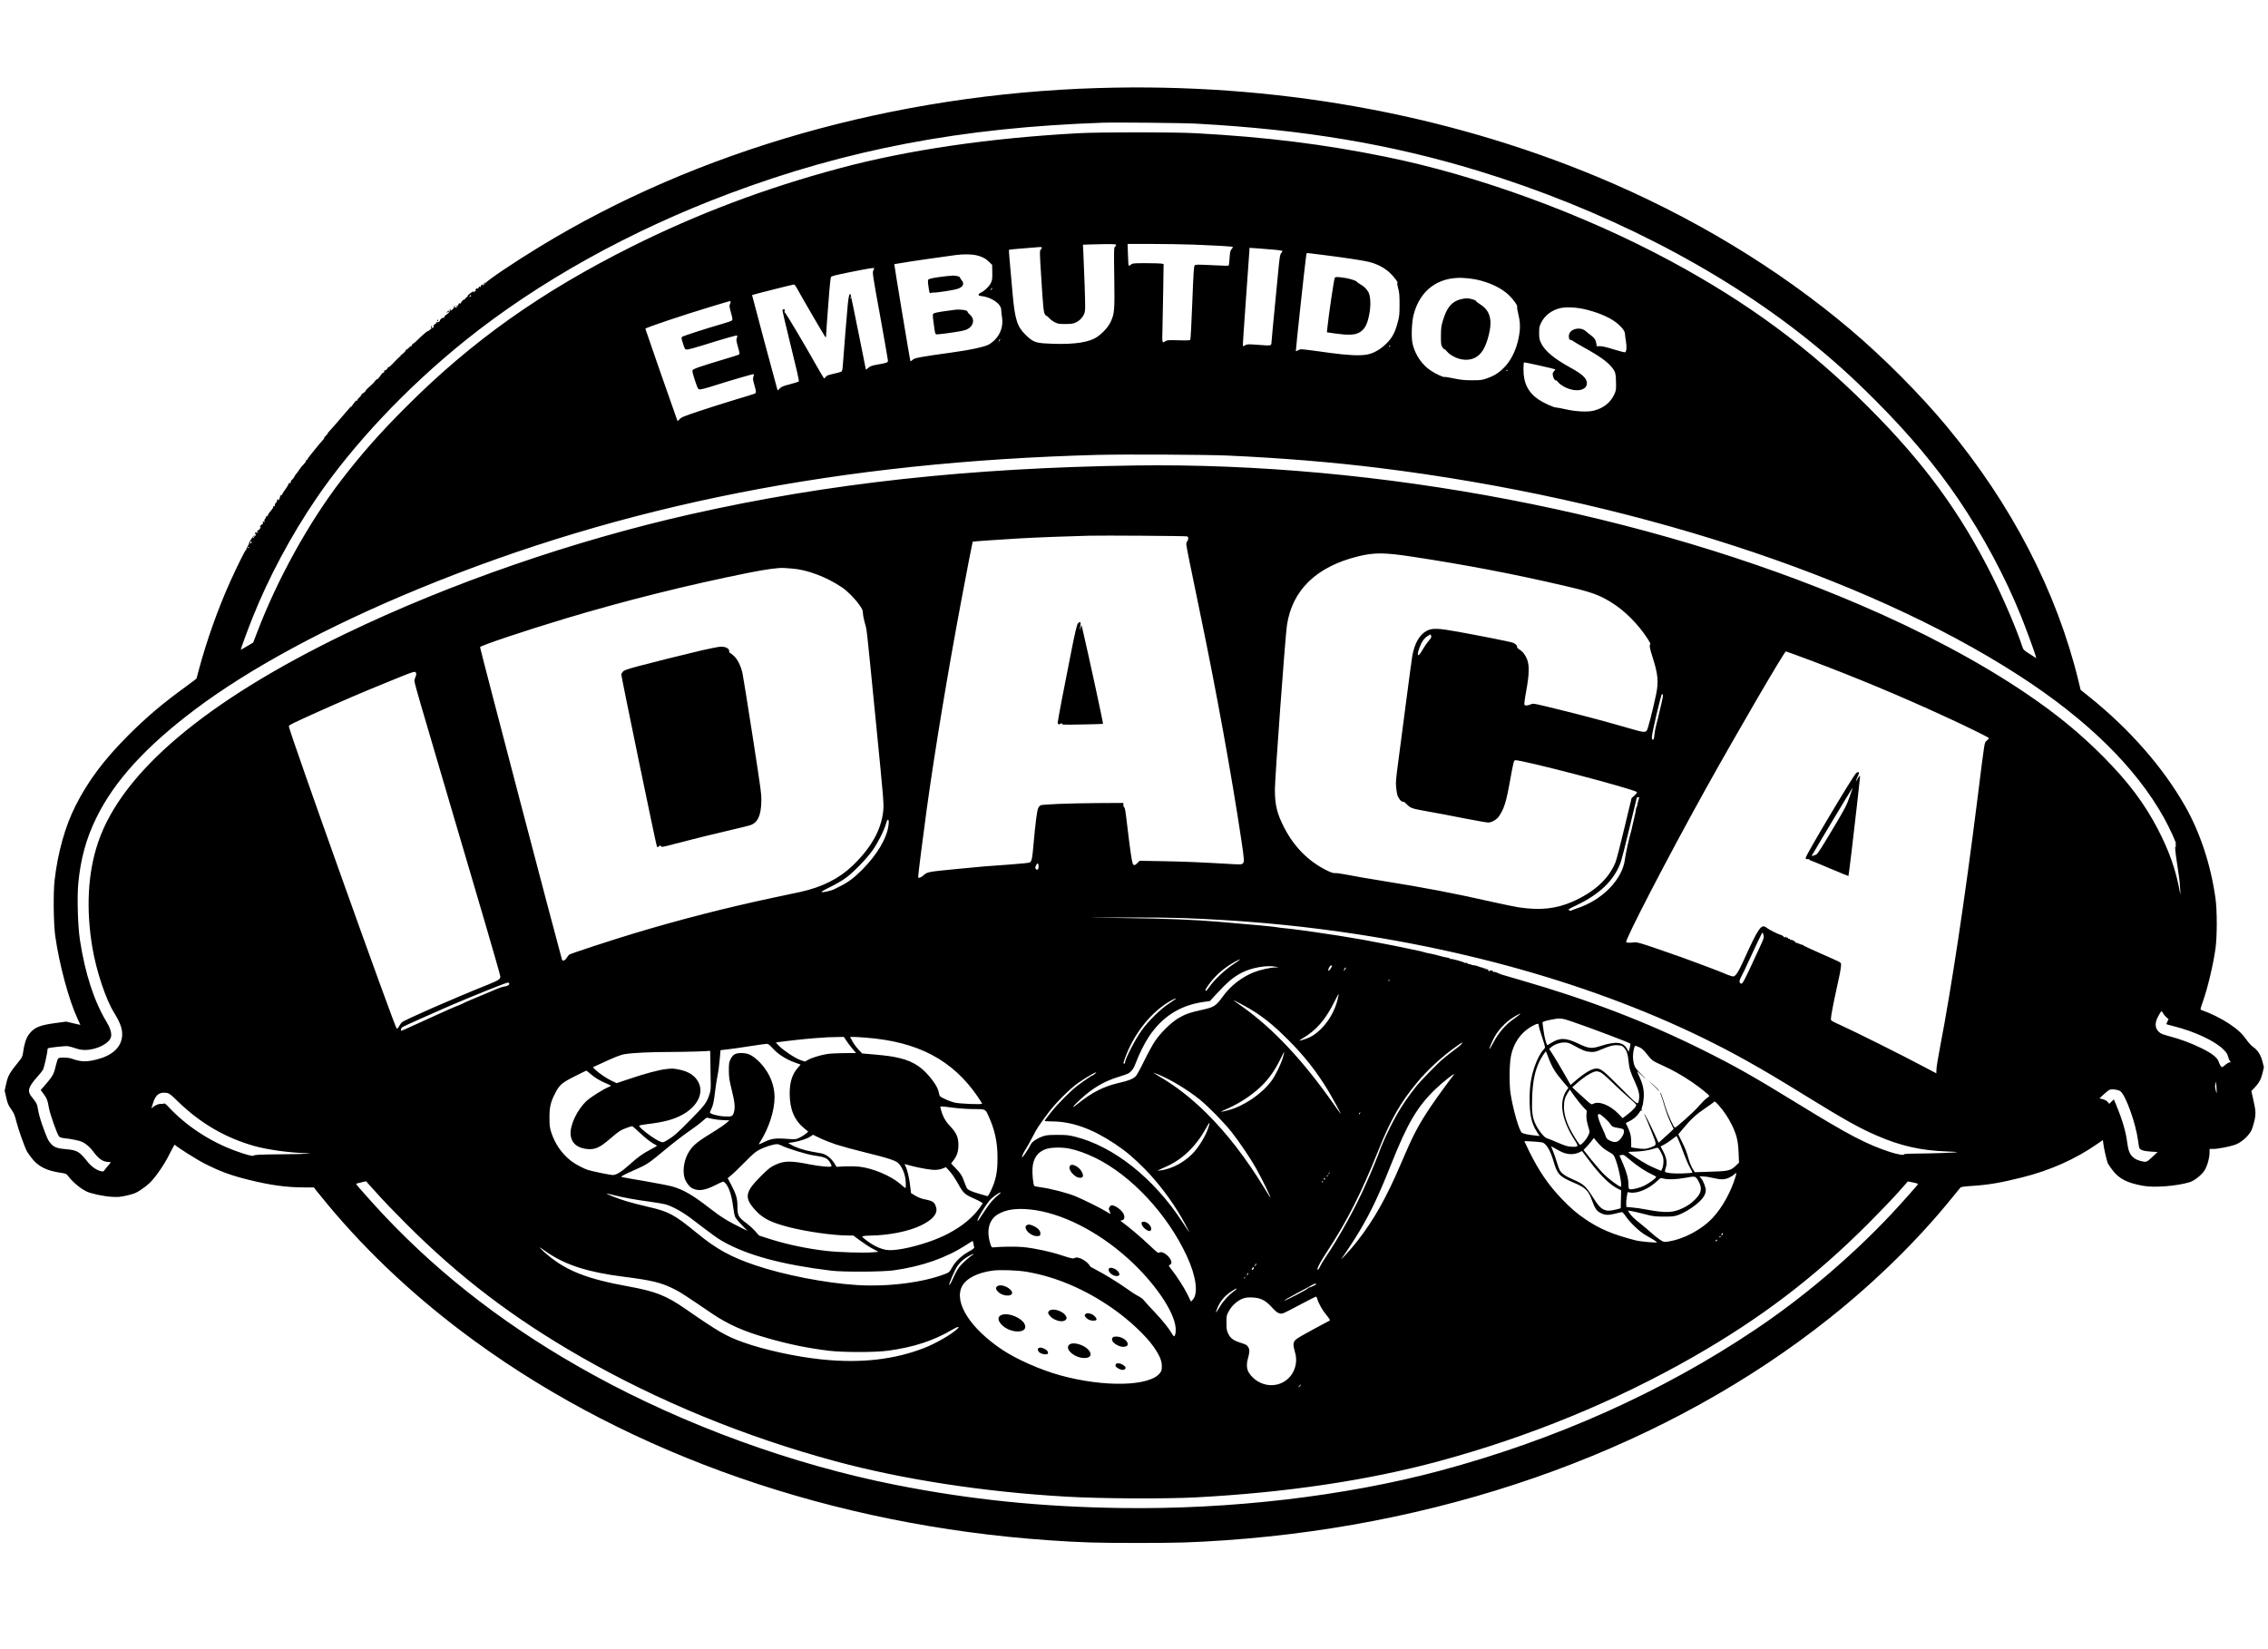 <?xml version="1.0" standalone="no"?>
<!DOCTYPE svg PUBLIC "-//W3C//DTD SVG 20010904//EN"
 "http://www.w3.org/TR/2001/REC-SVG-20010904/DTD/svg10.dtd">
<svg version="1.0" xmlns="http://www.w3.org/2000/svg"
 width="3300pt" height="2400pt" viewBox="0 0 3300 2400"
 preserveAspectRatio="xMidYMid meet">

<g transform="translate(0,2400) scale(0.1,-0.1)"
fill="#000000" stroke="none">
<path d="M15980 22719 c-2968 -90 -5828 -904 -8135 -2314 -370 -226 -737 -473
-793 -534 -18 -20 -31 -30 -27 -23 3 6 2 12 -3 12 -11 0 -30 -20 -32 -35 -1
-5 -4 -12 -7 -15 -4 -3 -3 1 1 8 4 6 2 12 -4 12 -6 0 -15 -10 -20 -22 -5 -13
-9 -17 -9 -10 -1 10 -5 10 -20 0 -16 -10 -18 -15 -8 -28 6 -8 7 -12 2 -7 -4 4
-17 -1 -28 -10 -11 -10 -17 -12 -13 -5 9 15 0 16 -17 2 -7 -6 -24 -20 -40 -31
-15 -11 -25 -24 -22 -28 2 -5 -7 -14 -20 -21 -13 -7 -22 -17 -18 -23 3 -5 0
-8 -8 -5 -14 5 -56 -40 -52 -54 2 -4 -6 -5 -17 -3 -12 2 -18 0 -15 -6 4 -5 1
-9 -5 -9 -7 0 -10 -7 -7 -14 4 -10 1 -13 -7 -10 -8 3 -17 0 -22 -7 -4 -8 -3
-10 4 -5 7 4 12 2 12 -4 0 -7 -7 -9 -16 -6 -9 3 -18 6 -21 6 -3 0 1 8 8 18 13
15 12 16 -3 3 -10 -7 -16 -17 -13 -21 5 -9 -32 -50 -46 -50 -6 0 -8 4 -4 9 3
5 1 12 -4 16 -6 3 -8 -4 -6 -17 3 -15 -5 -30 -27 -50 -17 -15 -35 -28 -39 -28
-4 0 -9 -9 -12 -21 -3 -13 -10 -18 -17 -14 -12 7 -50 -26 -50 -44 0 -11 -30
-25 -49 -22 -7 1 -10 -2 -6 -9 4 -7 -2 -14 -14 -17 -19 -5 -27 -22 -21 -48 1
-5 -1 -7 -5 -3 -4 3 -15 -1 -25 -10 -34 -31 -49 -42 -58 -42 -10 0 -98 -77
-157 -137 -23 -24 -47 -43 -53 -43 -6 0 -13 -9 -17 -20 -3 -11 -10 -19 -15
-17 -4 1 -18 -9 -30 -23 -12 -14 -27 -25 -33 -25 -7 0 -12 -5 -12 -12 0 -11
-35 -46 -71 -71 -11 -7 -12 -10 -4 -7 8 3 5 -2 -8 -11 -12 -9 -41 -37 -65 -62
-81 -86 -99 -102 -110 -95 -5 3 -7 2 -4 -4 6 -10 -26 -43 -43 -43 -5 0 -12 -5
-16 -12 -5 -7 -3 -8 7 -3 12 8 12 6 0 -8 -8 -10 -16 -15 -19 -12 -3 3 -20 -18
-39 -45 -18 -28 -40 -50 -48 -50 -7 0 -21 -13 -31 -28 -9 -16 -43 -50 -75 -77
-32 -27 -59 -55 -59 -62 0 -8 -16 -23 -35 -34 -33 -20 -51 -38 -22 -24 6 4 -5
-9 -25 -29 -21 -20 -38 -40 -38 -46 0 -5 -5 -12 -12 -16 -7 -5 -9 -2 -4 7 11
21 -32 -32 -55 -66 -10 -16 -19 -26 -19 -22 0 4 -15 -9 -32 -30 -18 -21 -45
-51 -59 -68 -15 -16 -61 -70 -103 -120 -42 -49 -95 -110 -119 -135 -23 -24
-35 -40 -27 -36 8 4 -1 -8 -22 -27 -20 -20 -34 -38 -31 -41 4 -3 -7 -18 -22
-33 -15 -16 -64 -73 -108 -128 -43 -55 -87 -110 -97 -122 -10 -12 -16 -24 -13
-27 4 -3 -1 -6 -11 -6 -9 0 -14 -4 -11 -10 5 -8 -18 -40 -66 -89 -8 -9 -23
-29 -34 -46 -19 -30 -28 -42 -55 -74 -8 -10 -16 -24 -18 -32 -2 -7 -18 -27
-35 -43 -18 -16 -26 -25 -19 -21 11 6 12 3 3 -14 -7 -11 -14 -21 -17 -21 -3 0
-2 5 1 10 3 6 4 10 0 10 -3 0 -10 -10 -15 -22 -12 -28 -27 -53 -61 -98 -14
-19 -29 -43 -32 -52 -4 -10 -14 -18 -22 -18 -9 0 -13 -5 -10 -10 4 -6 1 -17
-5 -25 -6 -8 -9 -18 -6 -23 3 -5 -1 -9 -9 -9 -8 0 -11 5 -8 10 3 6 1 7 -5 3
-7 -4 -12 -16 -12 -27 0 -10 -4 -19 -9 -19 -10 0 -27 -39 -23 -54 2 -5 -4 -6
-12 -3 -9 4 -13 1 -10 -6 4 -11 -11 -34 -59 -90 -9 -11 -17 -26 -17 -33 0 -7
-5 -16 -12 -20 -7 -4 -8 -3 -4 4 4 7 4 12 1 12 -3 0 -11 -13 -16 -30 -6 -16
-15 -30 -19 -30 -4 0 -6 -10 -2 -22 5 -20 3 -21 -10 -10 -13 10 -15 8 -12 -14
1 -14 0 -23 -3 -21 -2 3 -13 -3 -24 -14 -20 -20 -26 -34 -9 -24 6 4 6 -3 -1
-18 -6 -13 -23 -31 -37 -40 -24 -14 -24 -17 -7 -17 16 0 17 -2 5 -10 -9 -6
-20 -5 -29 3 -12 10 -13 9 -7 -2 5 -8 3 -17 -5 -23 -11 -8 -10 -9 4 -4 15 5
16 3 7 -14 -6 -11 -16 -20 -23 -20 -8 0 -7 4 3 11 13 9 13 10 0 7 -16 -5 -83
-108 -75 -116 2 -2 -7 -20 -20 -40 -13 -19 -22 -39 -19 -44 3 -4 1 -8 -5 -8
-11 0 -137 -255 -237 -477 -173 -386 -337 -848 -448 -1261 -20 -73 -36 -134
-36 -136 0 -3 -71 -56 -157 -119 -339 -246 -566 -439 -834 -706 -355 -355
-588 -667 -769 -1026 -152 -300 -259 -682 -305 -1085 -21 -181 -16 -630 9
-810 58 -413 198 -932 322 -1199 24 -52 44 -95 44 -96 0 -1 -46 9 -102 23
l-103 25 -128 -17 c-261 -34 -338 -65 -417 -170 -40 -53 -69 -146 -86 -274 -5
-42 -16 -65 -48 -104 -149 -184 -168 -217 -196 -341 l-22 -98 23 -101 c19 -85
30 -111 72 -170 41 -59 53 -86 77 -186 25 -100 116 -357 151 -425 6 -12 35
-54 64 -92 97 -130 222 -194 442 -224 57 -8 71 -14 88 -37 62 -86 179 -186
270 -231 65 -33 253 -73 372 -80 97 -5 122 -3 227 21 100 24 127 35 190 77
106 70 166 128 240 228 85 117 138 203 202 334 29 59 55 103 59 98 14 -24 316
-215 432 -274 225 -114 383 -173 648 -238 307 -76 547 -109 796 -109 l147 0
28 -38 c15 -20 92 -113 169 -207 602 -725 1327 -1398 2145 -1993 2280 -1660
5219 -2680 8350 -2897 484 -33 683 -39 1285 -39 604 0 796 6 1285 39 3348 233
6468 1381 8800 3240 667 532 1284 1138 1774 1745 60 74 115 141 121 148 8 9
59 17 156 23 246 15 428 46 739 124 410 102 780 267 1101 491 l77 53 7 -57 c9
-72 52 -257 67 -286 6 -11 34 -52 63 -91 96 -129 215 -190 450 -232 166 -29
483 -4 672 52 69 21 168 97 215 165 42 61 78 185 78 271 l0 49 56 0 c62 0 231
32 310 59 93 31 200 125 246 216 8 17 25 72 38 123 26 109 25 151 -15 326
l-27 119 40 41 c72 76 100 126 122 218 l21 87 -21 83 c-25 97 -72 170 -137
213 -25 17 -67 63 -97 106 -64 90 -128 149 -249 230 -117 78 -270 154 -409
202 -14 5 -12 19 24 119 73 207 151 537 185 778 24 173 24 557 -1 729 -68 488
-225 961 -445 1346 -324 565 -800 1108 -1380 1576 l-137 110 -33 137 c-317
1299 -974 2565 -1919 3702 -385 463 -912 993 -1397 1404 -1055 893 -2313 1653
-3688 2225 -2220 924 -4713 1368 -7257 1290z m1435 -519 c1552 -85 2819 -297
4090 -685 1811 -553 3500 -1417 4792 -2451 362 -290 649 -548 993 -893 487
-488 878 -954 1204 -1434 364 -537 682 -1131 914 -1707 71 -178 192 -506 210
-571 l10 -37 -94 60 c-88 56 -94 62 -110 111 -79 242 -267 683 -431 1012 -471
941 -998 1661 -1813 2475 -857 858 -1750 1517 -2878 2124 -1271 684 -2800
1243 -4144 1515 -905 184 -1745 288 -2773 343 -299 16 -1377 16 -1680 0 -1303
-70 -2490 -243 -3490 -511 -1078 -289 -2067 -662 -3024 -1140 -1324 -663
-2323 -1372 -3281 -2331 -377 -376 -645 -679 -942 -1065 -474 -616 -932 -1444
-1227 -2218 l-57 -148 -89 -53 c-50 -30 -91 -53 -92 -52 -4 4 101 290 173 470
232 581 558 1190 920 1723 539 793 1317 1619 2175 2309 1065 855 2396 1596
3843 2138 1712 642 3381 959 5426 1030 187 7 1188 -3 1375 -14z m-1175 -1764
c0 -7 -7 -20 -17 -27 -15 -13 -16 -52 -10 -449 7 -484 3 -527 -55 -649 -41
-87 -150 -196 -239 -240 -135 -66 -365 -89 -707 -69 -146 9 -187 26 -287 123
-123 119 -157 224 -190 585 -51 564 -58 650 -53 655 3 3 92 12 199 20 107 8
213 16 237 19 46 4 53 -6 25 -36 -16 -18 -16 -40 6 -381 29 -474 36 -535 58
-566 11 -13 21 -22 24 -20 4 2 19 -11 34 -29 15 -18 51 -45 79 -60 46 -24 61
-27 156 -27 85 0 114 4 150 21 60 27 104 73 126 130 17 44 17 69 6 413 -7 201
-16 416 -19 478 l-6 112 114 4 c314 8 369 7 369 -7z m1125 4 c341 -13 565 -26
572 -34 4 -3 -4 -17 -16 -30 -19 -20 -24 -40 -30 -130 -4 -58 -10 -109 -13
-112 -4 -3 -113 0 -243 7 -209 10 -238 10 -252 -3 -12 -13 -18 -103 -35 -544
-11 -291 -24 -534 -29 -540 -6 -8 -59 -10 -173 -6 -141 4 -167 2 -187 -12 -50
-35 -51 -31 -45 167 3 100 8 356 11 568 l6 386 -32 7 c-17 3 -118 6 -224 6
-181 0 -194 -1 -219 -21 -15 -12 -30 -19 -33 -15 -4 3 -8 76 -11 161 l-5 155
344 0 c189 0 466 -5 614 -10z m1153 -72 c80 -6 142 -16 142 -22 0 -5 -9 -19
-19 -30 -16 -18 -22 -58 -40 -241 -84 -863 -101 -1046 -101 -1062 -1 -45 -7
-46 -184 -32 -156 12 -169 11 -197 -5 -17 -10 -33 -16 -35 -13 -3 3 18 312 45
688 28 376 51 697 51 713 l0 29 98 -6 c53 -4 161 -12 240 -19z m732 -78 c289
-36 589 -81 668 -101 122 -31 229 -87 308 -162 64 -61 126 -147 106 -147 -5 0
0 -33 11 -72 17 -60 21 -103 21 -238 0 -147 -3 -176 -27 -262 -40 -150 -78
-221 -166 -309 -84 -84 -185 -141 -280 -159 -104 -19 -276 -11 -536 24 -448
62 -430 60 -464 40 -17 -10 -33 -16 -36 -13 -4 5 128 1228 150 1387 6 42 6 42
43 37 20 -3 111 -14 202 -25z m-5042 -5 c82 -20 135 -47 186 -98 l42 -42 2
-107 c2 -92 -1 -114 -19 -152 -23 -51 -91 -118 -144 -143 -19 -9 -35 -20 -35
-25 0 -4 0 -11 0 -15 0 -4 14 -9 32 -10 151 -15 296 -114 296 -203 0 -19 5
-65 11 -103 21 -128 -17 -246 -110 -339 -27 -26 -68 -57 -92 -67 -84 -36 -253
-72 -502 -107 -501 -70 -567 -82 -597 -111 -21 -20 -29 -23 -33 -12 -7 20
-236 1401 -233 1405 2 1 107 18 233 38 199 30 316 47 665 95 102 14 229 12
298 -4z m-1488 -190 c0 -4 -6 -18 -14 -34 -14 -25 -6 -78 100 -657 62 -346
114 -639 114 -652 0 -28 -16 -34 -149 -57 -86 -15 -110 -24 -137 -48 l-33 -28
-6 23 c-3 13 -53 259 -110 547 -58 289 -107 527 -110 530 -16 15 -28 -31 -40
-155 -12 -124 -53 -623 -71 -872 -5 -71 -11 -95 -23 -101 -9 -5 -60 -19 -114
-31 -78 -17 -101 -27 -113 -46 -9 -13 -20 -21 -25 -19 -4 3 -49 79 -100 168
-202 359 -463 796 -471 791 -5 -3 -6 6 -2 20 5 20 2 26 -9 26 -9 0 -19 -5 -22
-10 -3 -6 51 -240 121 -521 84 -337 124 -513 117 -520 -5 -5 -63 -24 -129 -41
-97 -25 -125 -36 -148 -61 l-30 -30 -8 24 c-17 55 -367 1363 -365 1365 5 5
595 154 609 154 7 0 22 -17 34 -38 91 -165 408 -710 420 -722 12 -12 14 -11
14 15 0 29 12 197 45 625 9 113 20 214 24 225 7 17 48 28 292 77 271 54 339
65 339 53z m8745 -160 c207 -42 384 -126 495 -235 69 -68 126 -152 115 -169
-3 -6 3 -45 14 -88 27 -111 33 -186 21 -280 -26 -201 -102 -380 -212 -498 -81
-86 -151 -132 -263 -171 -73 -26 -92 -28 -220 -28 -112 1 -164 6 -264 27 -68
15 -127 24 -132 21 -14 -8 -130 45 -201 93 -128 84 -227 230 -264 388 -22 97
-14 317 16 430 93 351 352 544 710 531 58 -3 141 -12 185 -21z m-7031 -140
c-4 -8 -11 -15 -16 -15 -6 0 -5 6 2 15 7 8 14 15 16 15 2 0 1 -7 -2 -15z
m-7580 -107 c-3 -4 -13 -7 -22 -7 -16 1 -16 2 0 6 11 3 15 11 12 21 -5 14 -4
14 4 2 6 -8 8 -18 6 -22z m5523 -30 c-3 -8 -6 -5 -6 6 -1 11 2 17 5 13 3 -3 4
-12 1 -19z m-1747 -54 c0 -8 -5 -24 -11 -36 -8 -16 -5 -42 17 -119 24 -86 26
-101 13 -113 -8 -7 -66 -28 -129 -46 -234 -67 -585 -180 -597 -193 -10 -10 -8
-29 15 -97 25 -80 29 -85 56 -87 17 -1 120 26 230 61 298 94 495 150 502 143
4 -4 1 -19 -5 -35 -10 -25 -8 -43 13 -118 14 -48 26 -96 26 -105 0 -20 4 -19
-200 -80 -410 -124 -480 -148 -485 -172 -3 -12 14 -78 38 -147 40 -119 43
-125 71 -127 15 -1 99 20 185 48 256 82 594 180 599 174 3 -3 1 -20 -6 -38
-10 -27 -7 -45 13 -116 31 -104 31 -119 3 -131 -13 -5 -142 -46 -288 -89 -146
-44 -380 -118 -520 -165 -224 -75 -258 -89 -282 -117 -20 -24 -29 -29 -33 -18
-53 145 -465 1327 -465 1335 0 14 541 196 945 318 154 47 283 85 288 85 4 1 7
-6 7 -15z m12460 -112 c211 -54 379 -134 472 -225 61 -59 81 -92 83 -135 1
-21 7 -68 14 -107 13 -76 7 -143 -14 -152 -8 -2 -83 17 -167 43 -102 32 -168
47 -199 46 l-46 -1 -6 41 c-7 50 -29 82 -88 126 -24 17 -53 41 -64 51 -74 69
-220 42 -244 -45 -11 -40 2 -88 22 -81 6 2 21 -4 32 -14 11 -9 83 -52 160 -95
236 -130 356 -217 421 -306 41 -55 47 -88 48 -243 1 -71 -3 -88 -32 -147 -55
-112 -155 -189 -292 -224 -88 -23 -265 -14 -415 21 -60 14 -121 25 -135 25
-35 0 -184 68 -256 117 -148 101 -218 240 -217 436 0 53 3 100 6 103 6 6 447
-93 456 -102 3 -2 -6 -15 -19 -28 -19 -21 -21 -31 -15 -63 7 -39 32 -76 45
-68 4 3 20 -11 34 -30 16 -21 55 -48 100 -71 157 -77 316 -47 316 60 0 68 -67
131 -240 226 -237 130 -371 242 -426 355 -25 53 -29 71 -29 150 0 79 4 97 28
147 52 107 155 185 280 214 94 21 247 12 387 -24z m-8538 -439 c-6 -2 -9 -10
-6 -15 4 -7 2 -8 -5 -4 -13 9 -5 26 12 25 9 0 8 -2 -1 -6z m5678 -87 c0 -3 -4
-8 -10 -11 -5 -3 -10 -1 -10 4 0 6 5 11 10 11 6 0 10 -2 10 -4z m1705 -356
c-3 -5 -12 -10 -18 -10 -7 0 -6 4 3 10 19 12 23 12 15 0z m-4065 -1240 c791
-36 1515 -96 2196 -180 3595 -445 7051 -1564 9296 -3011 999 -643 1712 -1342
2123 -2078 89 -159 197 -400 174 -385 -13 8 -11 -10 4 -25 10 -11 10 -13 0 -7
-23 13 -18 -47 27 -339 12 -77 23 -160 25 -185 7 -72 13 -197 8 -170 -60 341
-153 609 -326 944 -193 372 -433 691 -792 1052 -344 346 -684 625 -1130 926
-663 449 -1500 896 -2416 1288 -3094 1328 -6993 2076 -10549 2026 -2412 -35
-4452 -258 -6445 -706 -1720 -387 -3518 -1009 -5040 -1743 -2026 -978 -3252
-2012 -3598 -3037 -150 -441 -178 -971 -82 -1536 57 -334 193 -743 311 -935
99 -160 130 -252 120 -354 -17 -161 -145 -277 -371 -334 -151 -38 -227 -35
-364 13 -53 19 -171 21 -193 4 -8 -7 -25 -58 -38 -113 -24 -112 -47 -153 -153
-274 l-65 -74 39 -52 c50 -66 64 -103 79 -200 14 -90 123 -398 151 -426 11
-11 40 -20 76 -23 92 -9 225 -37 258 -53 63 -33 115 -78 160 -139 82 -112 145
-154 228 -154 35 0 34 -5 -6 -49 -17 -20 -42 -49 -53 -65 -21 -29 -21 -29 -69
-16 -59 16 -132 70 -182 134 -113 145 -154 169 -304 181 -127 10 -180 28 -222
74 -46 51 -54 67 -121 248 -34 93 -61 187 -71 244 -15 96 -18 101 -98 202 -62
78 -45 138 78 277 42 47 83 98 91 113 15 29 64 243 64 284 0 12 3 24 8 27 19
11 252 37 290 31 23 -3 73 -17 112 -31 47 -16 91 -24 136 -24 171 0 361 97
380 194 10 54 -13 128 -68 219 -179 295 -311 704 -385 1187 -31 204 -43 622
-24 826 33 352 116 655 261 949 262 537 720 1039 1435 1578 803 604 1930 1212
3260 1759 2971 1223 6138 1848 9875 1948 386 10 1603 4 1900 -10z m-596 -1176
c20 -8 21 -44 1 -70 -8 -10 -15 -29 -15 -41 0 -25 59 -317 204 -1015 229
-1099 456 -2346 596 -3281 45 -303 47 -329 23 -353 -15 -15 -32 -16 -138 -10
-485 28 -694 37 -1007 43 l-357 6 -30 -31 c-34 -38 -58 -41 -70 -9 -13 34 -38
205 -71 482 -37 311 -40 328 -54 337 -6 4 -11 20 -11 35 l0 28 -370 -2 c-432
-3 -806 -18 -836 -33 -11 -7 -27 -26 -34 -43 -17 -41 -40 -222 -65 -503 -20
-227 -26 -260 -53 -283 -11 -8 -106 -19 -289 -32 -326 -22 -443 -32 -773 -65
-440 -43 -431 -41 -495 -99 -14 -12 -35 -25 -47 -28 -19 -4 -23 -1 -23 16 0
36 77 637 125 987 124 889 303 1968 501 3025 83 443 164 858 167 862 4 4 410
32 687 48 249 14 710 32 1005 39 207 5 1412 -3 1429 -10z m-13579 -14 c3 -5 1
-10 -4 -10 -6 0 -11 5 -11 10 0 6 2 10 4 10 3 0 8 -4 11 -10z m-33 -67 c-6 -2
-10 -9 -6 -14 3 -5 0 -9 -5 -9 -6 0 -11 7 -11 15 0 8 8 15 18 14 10 0 12 -3 4
-6z m-37 -83 c3 -6 -1 -7 -9 -4 -18 7 -21 14 -7 14 6 0 13 -4 16 -10z m16915
-130 c789 -120 1469 -250 2210 -422 398 -92 509 -131 688 -240 201 -122 406
-328 545 -549 20 -31 33 -59 30 -63 -17 -17 -10 -58 32 -189 80 -248 90 -359
51 -547 -51 -238 -118 -501 -135 -522 -25 -30 -50 -27 -266 36 -312 90 -582
163 -915 246 -477 118 -466 116 -503 101 -50 -21 -82 -24 -94 -9 -8 9 -1 65
24 203 44 238 47 369 13 458 -25 66 -64 116 -116 148 -21 13 -33 27 -30 35 7
18 -29 51 -68 63 -42 14 -476 100 -786 156 -291 53 -380 57 -458 16 -105 -54
-177 -177 -212 -361 -5 -28 -51 -363 -100 -743 -50 -381 -97 -741 -105 -802
-33 -247 -37 -293 -32 -360 3 -38 11 -92 17 -118 14 -52 62 -112 84 -104 7 3
29 -10 47 -30 64 -66 73 -69 319 -113 129 -22 369 -68 533 -101 164 -32 318
-59 341 -59 49 0 121 41 153 86 77 109 111 217 168 542 45 248 51 273 70 278
67 17 1758 -426 1773 -464 3 -8 -13 -29 -37 -50 l-41 -37 -105 -436 c-57 -240
-115 -464 -129 -497 -98 -242 -309 -435 -631 -576 -236 -103 -471 -127 -780
-80 -55 9 -217 42 -360 74 -577 131 -1019 215 -1640 314 -192 31 -415 69 -495
86 -80 16 -159 27 -175 24 -21 -3 -53 7 -110 34 -271 131 -483 343 -630 629
-105 205 -135 326 -135 557 0 160 151 2228 175 2385 76 514 429 856 1038 1005
232 57 383 56 777 -4z m-9020 -174 c220 -14 507 -122 734 -276 79 -53 182
-158 254 -259 39 -55 47 -73 48 -115 1 -28 13 -91 27 -141 32 -114 17 20 158
-1405 117 -1181 121 -1229 110 -1332 -27 -273 -178 -541 -450 -800 -194 -185
-439 -308 -751 -377 -52 -11 -234 -50 -404 -86 -676 -144 -1345 -315 -2013
-516 -323 -97 -933 -297 -952 -312 -7 -7 -24 -29 -37 -49 -26 -40 -59 -50 -68
-20 -72 251 -1195 4534 -1191 4544 9 24 637 234 1233 414 873 262 1787 491
2682 670 256 51 439 75 510 68 14 -2 63 -5 110 -8z m9298 -1015 c-7 -9 -29
-36 -49 -61 -20 -25 -53 -75 -74 -112 -64 -112 -88 -91 -41 37 31 85 69 140
120 170 l41 24 8 -21 c4 -12 2 -27 -5 -37z m5508 -315 c688 -259 1319 -522
1979 -826 305 -140 635 -302 635 -312 0 -4 -14 -21 -32 -37 -36 -32 -25 40
-138 -866 -180 -1435 -376 -2733 -541 -3590 -29 -148 -53 -296 -53 -327 0 -32
-1 -58 -2 -58 -2 0 -97 50 -211 111 -251 135 -1006 512 -1190 594 -121 54
-133 62 -133 85 0 42 37 235 90 473 28 122 53 249 55 282 6 59 5 60 -27 79
-18 10 -141 65 -273 123 -132 58 -243 110 -246 115 -3 5 -9 9 -13 8 -4 -1 -26
6 -49 16 -23 10 -45 17 -49 16 -5 -1 -8 2 -8 8 0 14 -52 38 -69 32 -9 -3 -11
0 -6 8 6 10 4 12 -8 7 -9 -3 -18 0 -21 9 -3 9 -10 13 -15 10 -5 -4 -12 0 -15
6 -5 11 -7 11 -12 0 -4 -9 -10 -7 -22 8 -10 11 -26 21 -37 23 -31 6 -177 78
-208 104 -79 64 -117 11 -337 -475 -81 -178 -117 -232 -155 -232 -14 0 -98 30
-140 50 -18 9 -56 23 -285 110 -219 83 -384 142 -660 237 -264 90 -311 104
-350 99 -63 -8 -100 -7 -118 3 -28 16 603 1233 1146 2211 449 809 1155 2020
1177 2020 6 0 159 -56 341 -124z m-20271 -196 c3 -11 -1 -33 -9 -49 -9 -17
-16 -44 -16 -61 0 -17 41 -169 91 -338 50 -169 139 -473 199 -677 60 -203 172
-586 250 -850 216 -732 227 -768 266 -902 14 -49 120 -408 235 -799 115 -391
209 -722 209 -736 0 -38 -26 -55 -182 -118 -519 -208 -1211 -512 -1251 -548
-11 -9 -28 -34 -39 -55 -12 -25 -25 -37 -36 -35 -24 5 -1584 4375 -1570 4401
10 19 53 40 423 207 329 148 636 280 980 420 446 182 437 180 450 140z m18141
-313 c3 -8 -6 -61 -20 -118 -14 -57 -28 -115 -31 -129 -6 -30 -28 -121 -51
-210 -9 -36 -19 -94 -23 -130 -4 -48 -10 -65 -21 -65 -11 0 -15 11 -14 45 1
55 134 620 146 620 5 0 11 -6 14 -13z m-346 -1496 c0 -5 -4 -20 -9 -34 -5 -13
-12 -41 -15 -62 -4 -21 -11 -44 -16 -50 -5 -7 -8 -14 -5 -17 2 -2 -9 -58 -25
-124 -16 -65 -31 -131 -34 -146 -2 -15 -9 -42 -14 -60 -26 -84 -81 -334 -88
-398 -35 -299 -333 -603 -707 -722 -40 -13 -73 -26 -75 -30 -2 -4 -15 -2 -28
4 -24 11 -17 16 107 75 337 161 546 364 639 620 17 47 75 275 130 506 55 232
102 428 105 435 5 14 35 17 35 3z m-10922 -400 c-24 -192 -166 -430 -387 -652
-114 -114 -200 -178 -314 -235 -40 -19 -81 -40 -92 -46 -34 -19 -154 -46 -176
-41 -15 4 15 23 118 73 76 37 178 96 226 131 108 77 299 273 390 400 77 108
166 282 197 386 17 56 24 70 34 61 9 -9 10 -29 4 -77z m2184 -600 c1 -42 -17
-61 -38 -39 -14 14 -14 19 1 53 18 44 36 37 37 -14z m2088 -751 c816 -30 1565
-95 2310 -201 2223 -314 4271 -964 5895 -1871 282 -158 449 -257 910 -541 528
-325 740 -444 990 -552 344 -150 641 -218 1018 -232 86 -3 156 -7 155 -9 -10
-9 -333 -20 -661 -23 -65 -1 -116 -5 -113 -9 12 -20 -99 -2 -204 33 -338 111
-599 247 -1320 690 -674 414 -929 558 -1400 793 -816 407 -1674 736 -2653
1018 -144 41 -269 78 -277 81 -8 4 -17 7 -20 7 -3 1 -22 9 -43 19 -21 10 -45
16 -53 13 -8 -3 -13 0 -11 7 1 7 -11 13 -27 15 -18 2 -26 0 -22 -7 4 -7 1 -8
-8 -5 -9 3 -14 10 -11 14 7 11 -24 22 -37 13 -7 -4 -8 -1 -3 7 6 10 4 12 -8 7
-9 -3 -19 -2 -22 4 -4 5 -12 9 -18 8 -7 -1 -30 6 -51 15 -22 10 -54 18 -73 19
-18 1 -33 4 -33 7 0 3 -12 7 -27 8 -15 1 -30 7 -34 14 -4 6 -14 8 -22 5 -9 -3
-17 -2 -19 2 -4 11 -189 62 -200 55 -4 -3 -8 -1 -8 4 0 5 -17 12 -37 15 -21 3
-47 8 -58 11 -11 3 -55 15 -97 26 -43 11 -90 22 -105 24 -15 2 -48 9 -73 16
-25 8 -49 14 -55 16 -24 6 -359 76 -383 80 -15 2 -116 22 -224 43 -109 22
-215 42 -235 45 -21 3 -101 16 -178 30 -123 21 -278 46 -385 60 -19 3 -78 12
-130 20 -106 17 -384 53 -472 60 -32 3 -68 8 -80 11 -40 9 -343 37 -853 80
-375 31 -765 47 -1345 54 l-545 8 545 1 c300 1 664 -3 810 -8z m8459 -247 c9
-33 6 -46 -33 -132 -269 -585 -273 -594 -303 -570 -20 17 -16 44 16 102 16 28
64 129 106 222 88 193 194 415 200 415 2 0 9 -17 14 -37z m-7624 -363 c-3 -5
-52 -39 -108 -76 -112 -75 -267 -222 -331 -317 -22 -31 -43 -57 -48 -57 -20 0
-4 35 52 108 98 131 223 236 375 319 67 36 69 37 60 23z m1327 -124 c-30 -49
-49 -41 -24 11 9 19 23 33 33 33 16 0 15 -5 -9 -44z m-797 25 l40 -9 -50 -1
c-74 -2 -219 -34 -310 -70 -168 -65 -339 -196 -446 -344 -111 -152 -128 -163
-325 -207 -166 -36 -223 -57 -329 -118 -108 -64 -264 -218 -345 -342 -34 -52
-104 -180 -155 -285 -50 -104 -104 -202 -119 -217 -41 -40 -105 -66 -244 -97
-225 -52 -392 -137 -605 -308 -102 -83 -72 -37 48 73 175 160 337 256 543 320
65 20 129 42 143 49 49 26 87 76 114 153 43 119 127 289 193 388 192 287 449
451 782 501 l105 15 75 82 c185 200 265 268 395 334 144 72 362 109 490 83z
m1009 -36 c-15 -22 -31 -36 -21 -17 2 4 7 15 10 25 4 9 11 17 17 17 6 0 3 -11
-6 -25z m646 -159 c0 -3 -4 -8 -10 -11 -5 -3 -10 -1 -10 4 0 6 5 11 10 11 6 0
10 -2 10 -4z m-12810 -50 c0 -21 -22 -35 -70 -42 -25 -4 -70 -18 -100 -31 -30
-13 -102 -44 -160 -68 -58 -23 -130 -54 -160 -67 -30 -14 -71 -31 -90 -38 -19
-7 -61 -26 -92 -42 -32 -15 -60 -28 -63 -28 -10 0 -270 -114 -434 -191 -57
-27 -105 -49 -107 -49 -2 0 -67 -29 -144 -65 -77 -36 -145 -65 -151 -65 -13 0
-1 42 15 52 21 15 474 217 711 319 346 148 796 328 823 329 12 0 22 -6 22 -14z
m12051 -238 c-41 -161 -131 -317 -247 -429 -76 -73 -136 -111 -216 -138 -105
-36 -116 -34 -43 9 198 117 331 270 461 532 32 64 60 115 62 113 2 -2 -6 -41
-17 -87z m-2351 18 c0 -2 -46 -34 -102 -71 -126 -83 -303 -258 -400 -395 -95
-135 -238 -412 -238 -462 0 -10 -7 -18 -15 -18 -12 0 -10 13 11 73 131 366
387 688 679 849 48 26 65 33 65 24z m1154 -196 c165 -109 301 -223 481 -404
237 -238 408 -455 575 -730 66 -109 201 -358 188 -346 -4 3 -46 61 -94 130
-452 645 -884 1107 -1339 1431 -50 35 -102 72 -115 82 -61 44 214 -103 304
-163z m13257 -74 l32 -27 -17 -36 c-9 -19 -16 -37 -14 -38 2 -2 49 -15 105
-29 308 -78 596 -213 723 -337 44 -44 59 -66 69 -105 7 -27 20 -57 28 -66 15
-17 14 -18 -5 -18 -12 0 -39 -16 -61 -35 -21 -19 -43 -35 -49 -35 -13 0 -36
37 -51 82 -19 58 -99 120 -246 192 -153 76 -307 133 -471 176 -95 26 -126 38
-152 63 -61 58 -62 135 -4 237 43 75 44 76 63 37 10 -19 33 -47 50 -61z
m-9406 44 c-3 -5 -40 -34 -83 -64 -131 -92 -226 -202 -306 -354 -27 -51 -51
-91 -53 -88 -8 7 42 123 81 190 73 122 182 227 309 297 58 32 61 33 52 19z
m753 -105 c282 -96 838 -307 854 -323 4 -4 0 -32 -9 -63 l-16 -57 -21 41 c-56
104 -161 117 -382 46 -137 -44 -175 -40 -332 35 -180 86 -268 87 -396 6 -26
-17 -48 -30 -51 -30 -12 0 -44 118 -54 200 -7 52 -14 105 -16 117 -6 24 13 32
145 58 107 21 139 18 278 -30z m-478 -68 c0 -10 20 -78 45 -151 25 -74 45
-143 45 -153 0 -11 -9 -28 -21 -39 -39 -35 -98 -148 -133 -254 -50 -151 -69
-277 -70 -460 0 -230 26 -354 104 -478 l41 -64 -63 7 c-95 9 -171 25 -194 40
-38 25 -128 334 -165 570 -20 126 -18 421 4 537 39 206 155 366 329 455 64 33
77 32 78 -10z m-10076 -211 c19 -29 59 -82 88 -117 l54 -64 -170 -1 c-94 0
-207 -6 -251 -13 -99 -16 -227 -55 -281 -87 l-42 -23 -63 21 c-75 25 -246 138
-313 206 l-48 50 38 6 c91 14 380 46 509 56 211 16 222 16 337 18 l107 2 35
-54z m287 43 c758 -59 1262 -326 1628 -863 34 -50 61 -94 61 -98 0 -15 -338
-1 -405 17 -33 8 -95 31 -137 52 -74 35 -77 38 -84 77 -10 59 -36 113 -89 185
-137 186 -273 280 -475 330 -110 27 -188 38 -390 56 l-165 14 -55 58 c-30 32
-70 86 -88 121 l-33 62 48 0 c27 0 110 -5 184 -11z m8667 -89 c-7 -12 -44 -44
-83 -72 -38 -29 -84 -63 -101 -77 -17 -14 -51 -42 -75 -61 -76 -59 -341 -331
-409 -418 -165 -211 -261 -363 -374 -589 -36 -73 -66 -134 -66 -137 0 -2 -16
-39 -35 -80 -19 -42 -35 -79 -35 -82 0 -7 -60 -162 -85 -219 -7 -16 -23 -55
-35 -85 -12 -30 -31 -73 -40 -95 -10 -22 -34 -76 -53 -120 -140 -324 -391
-781 -592 -1076 -28 -41 -63 -99 -76 -127 -23 -49 -39 -66 -39 -39 0 26 51
118 142 257 287 438 499 856 738 1455 181 456 330 717 576 1010 155 185 368
380 573 523 41 29 76 52 78 52 2 0 -2 -9 -9 -20z m1612 -15 c156 -85 193 -99
261 -103 60 -4 76 0 162 37 123 52 174 65 244 59 51 -4 61 -9 89 -42 35 -41
50 -88 60 -190 9 -102 27 -161 91 -298 59 -127 74 -194 59 -270 -14 -73 -11
-75 -270 186 -248 249 -282 276 -348 276 -65 0 -174 -65 -314 -186 l-61 -53
-101 177 c-55 97 -126 215 -156 262 l-55 85 31 27 c43 38 124 67 188 67 44 1
68 -6 120 -34z m-11633 -55 c78 -85 192 -157 314 -201 l88 -32 -39 -45 c-83
-94 -120 -210 -120 -377 1 -231 68 -389 217 -510 l53 -43 -37 -33 c-20 -17
-62 -43 -92 -57 -51 -24 -59 -24 -160 -17 -191 15 -245 8 -363 -50 -38 -18
-68 -31 -68 -29 0 2 11 22 24 42 125 198 206 452 206 644 0 199 -93 400 -252
543 -83 75 -139 99 -228 100 -91 0 -126 -20 -162 -93 -20 -41 -23 -61 -23
-162 1 -101 6 -136 43 -286 43 -173 50 -249 32 -316 -19 -65 -31 -71 -139 -65
-96 4 -211 37 -211 58 0 5 8 26 19 47 26 53 38 110 56 259 8 71 24 175 35 229
12 54 26 160 32 235 l12 136 106 12 c59 7 203 27 321 46 118 18 227 34 243 34
23 1 41 -12 93 -69z m12607 19 c35 -15 62 -40 107 -97 76 -96 81 -100 220
-163 149 -67 287 -144 429 -240 117 -79 260 -193 260 -208 0 -5 -18 -21 -39
-35 -22 -15 -77 -71 -122 -123 -67 -78 -319 -303 -339 -303 -17 0 -104 193
-138 305 -40 133 -67 205 -76 205 -3 0 3 -20 14 -44 10 -24 33 -95 50 -157 17
-62 54 -162 81 -221 l51 -108 -74 -69 c-40 -37 -89 -82 -109 -99 l-36 -32 -68
148 c-69 148 -133 272 -141 272 -2 0 5 -18 16 -39 11 -22 52 -121 91 -221 81
-206 82 -191 -19 -230 -60 -23 -100 -25 -204 -9 l-73 11 -1 86 c-1 69 -7 102
-28 157 -15 39 -33 79 -41 91 -13 20 -11 22 33 42 62 28 119 76 152 128 22 35
30 41 40 31 12 -10 12 -9 2 4 -10 13 -9 25 4 60 9 24 18 82 21 129 6 103 -12
188 -62 297 -19 42 -35 78 -35 82 0 3 21 -15 48 -40 94 -89 104 -92 15 -4 -78
77 -93 98 -107 144 -9 30 -16 80 -16 112 0 72 19 159 35 159 7 0 33 -9 59 -21z
m-13518 -176 c0 -71 2 -198 4 -283 4 -130 2 -165 -14 -215 -37 -125 -70 -169
-271 -373 -196 -200 -249 -246 -348 -306 -57 -33 -60 -34 -97 -21 -80 28 -310
200 -310 232 0 5 46 15 103 22 259 30 405 70 536 144 211 120 303 309 225 464
-49 99 -144 161 -289 189 -74 15 -100 16 -183 6 -112 -13 -315 -68 -553 -149
l-167 -56 -66 31 c-79 37 -198 118 -245 166 l-34 35 89 41 c227 105 313 140
374 149 125 20 357 31 665 32 256 1 551 10 576 17 3 1 5 -55 5 -125z m8333 36
c-28 -102 -109 -268 -169 -349 -143 -193 -408 -372 -637 -429 -105 -27 -122
-26 -53 3 175 73 335 170 475 288 145 122 254 266 348 460 28 59 53 106 54
104 1 -1 -7 -36 -18 -77z m3860 -8 c53 -144 99 -219 228 -369 l63 -73 -21 -31
c-121 -169 -81 -428 111 -727 63 -98 60 -103 -45 -99 -59 3 -91 13 -200 60
-72 31 -143 60 -158 63 -37 10 -118 109 -162 200 -48 97 -59 181 -52 395 9
236 38 378 107 525 27 57 89 149 95 143 2 -2 17 -41 34 -87z m-13945 -233 c60
-55 151 -110 237 -145 38 -16 69 -30 69 -33 0 -3 -18 -13 -40 -22 -79 -33
-254 -144 -312 -197 -141 -129 -249 -359 -235 -498 12 -113 87 -183 219 -202
127 -18 198 11 354 146 54 48 119 99 144 115 38 24 154 68 180 68 5 0 58 -47
119 -104 63 -60 138 -120 176 -141 36 -20 65 -38 65 -40 0 -2 -44 -27 -97 -55
-120 -64 -181 -108 -314 -228 -108 -97 -182 -142 -234 -142 -31 0 -269 48
-350 71 -63 17 -190 84 -253 132 -140 109 -238 251 -294 427 -19 63 -23 96
-23 205 0 152 15 219 75 340 68 136 99 164 289 260 91 46 169 84 172 84 3 1
27 -18 53 -41z m14703 17 c20 -8 97 -74 172 -148 75 -72 182 -172 239 -220 57
-49 106 -95 108 -102 9 -22 -41 -79 -122 -141 l-74 -57 -57 60 c-125 130 -289
195 -372 149 -24 -13 -29 -10 -100 53 -41 36 -104 93 -140 127 l-64 61 39 35
c132 119 256 196 317 198 10 0 34 -7 54 -15z m-7358 -24 c-13 -11 -27 -20 -32
-21 -10 0 -115 -71 -212 -144 -104 -78 -288 -262 -398 -400 -48 -60 -87 -113
-87 -118 0 -4 46 -8 103 -8 291 0 585 -104 917 -325 160 -106 283 -210 441
-371 196 -201 388 -455 533 -707 55 -95 129 -241 104 -203 -7 10 -52 77 -99
150 -412 630 -994 1092 -1554 1233 -96 24 -129 27 -260 27 -130 0 -159 -3
-215 -22 -84 -30 -156 -79 -172 -117 -19 -45 -122 -198 -126 -187 -5 15 23 76
56 124 16 24 59 102 96 173 64 125 85 157 240 365 95 127 309 340 423 420 150
105 325 200 242 131z m922 -7 c180 -73 421 -218 599 -360 125 -100 351 -330
468 -476 104 -131 274 -381 354 -523 81 -142 236 -459 210 -430 -5 6 -42 64
-82 130 -277 452 -552 806 -856 1106 -223 218 -437 384 -678 525 -50 30 -88
54 -85 54 3 0 34 -12 70 -26z m4302 -6 c-71 -89 -255 -343 -332 -457 -185
-276 -259 -417 -434 -828 -216 -507 -393 -820 -641 -1139 -83 -108 -278 -320
-218 -239 58 79 190 282 256 393 166 281 281 524 457 967 240 602 380 839 647
1097 109 105 307 259 265 206z m11100 -266 c-3 -7 -23 73 -23 94 0 12 3 37 8
55 5 27 8 15 12 -56 3 -49 5 -92 3 -93z m-1402 28 c78 -56 225 -465 259 -723
6 -45 13 -90 16 -100 10 -31 64 -50 168 -56 l99 -6 -49 -47 c-101 -96 -110
-100 -156 -93 -73 13 -122 35 -160 72 -44 43 -62 94 -78 216 -19 150 -73 332
-160 540 l-33 78 -33 -32 -34 -33 -23 28 c-15 17 -42 32 -71 39 l-48 13 65 61
c37 34 76 64 89 66 44 10 119 -2 149 -23z m-7820 -225 l57 -60 -5 -55 c-4 -51
5 -107 38 -215 11 -37 10 -45 -16 -98 -26 -53 -92 -127 -114 -127 -13 0 -104
143 -150 236 -55 110 -85 221 -85 314 0 89 13 139 54 204 l31 49 67 -94 c37
-51 92 -121 123 -154z m-20599 199 c30 -5 59 -27 150 -117 328 -319 682 -528
1105 -651 195 -56 514 -101 762 -108 l66 -1 -55 -7 c-30 -3 -188 -7 -350 -8
-337 -3 -409 -7 -422 -20 -12 -12 -109 14 -263 70 -373 137 -722 367 -979 646
-32 34 -53 49 -60 43 -6 -5 -24 -8 -39 -6 -33 4 -80 -14 -118 -44 l-27 -21 25
78 c39 125 95 164 205 146z m22573 -176 c77 -86 144 -186 196 -293 69 -145 90
-232 96 -403 l6 -143 -44 -41 c-82 -78 -105 -83 -436 -92 l-162 -5 -31 47
c-17 26 -42 85 -56 132 -37 127 -52 165 -106 274 l-48 98 72 87 c115 137 187
203 317 291 66 45 123 86 127 91 10 17 22 9 69 -43z m-11141 -38 c88 -11 217
-20 287 -20 190 0 185 2 229 -94 94 -203 134 -386 134 -611 1 -215 -24 -335
-101 -493 -27 -55 -40 -72 -52 -68 -9 3 -56 17 -106 31 -111 32 -160 53 -180
75 -8 9 -26 49 -40 89 -32 94 -55 132 -133 213 l-63 66 34 45 c53 70 72 129
72 227 0 107 -29 174 -113 263 -80 84 -119 155 -146 270 -8 33 -23 32 178 7z
m5928 -77 c-6 -2 -9 -10 -6 -15 4 -7 2 -8 -5 -4 -13 9 -5 26 12 25 9 0 8 -2
-1 -6z m3552 -69 c35 -30 74 -71 85 -90 23 -38 42 -48 116 -59 28 -4 58 -11
68 -16 35 -19 13 -94 -46 -156 -38 -40 -82 -43 -147 -10 -35 17 -46 30 -57 62
-7 22 -24 63 -37 90 -52 108 -86 208 -74 222 16 20 21 17 92 -43z m-12967 -19
c40 -8 109 -16 154 -17 l82 -2 -46 -41 c-26 -22 -94 -70 -152 -105 -264 -162
-320 -206 -384 -301 -73 -109 -103 -271 -72 -387 17 -60 70 -133 115 -156 90
-45 184 -31 350 54 96 48 100 49 119 33 58 -53 100 -171 123 -346 8 -67 22
-137 30 -155 8 -19 51 -72 97 -119 l82 -85 -70 34 c-213 104 -308 162 -478
294 -245 191 -381 270 -548 318 -47 13 -223 47 -390 76 -167 28 -315 54 -328
58 l-24 8 28 18 c16 10 94 47 174 82 175 77 197 91 449 301 108 90 262 209
342 263 80 55 168 121 195 148 28 27 57 48 65 46 8 -2 48 -10 87 -19z m7218
-82 c-26 -107 -108 -260 -198 -371 -127 -157 -336 -276 -517 -295 -51 -6 -63
-13 94 58 237 106 434 299 581 568 39 72 51 84 40 40z m-5433 -288 c77 -25
259 -75 406 -111 372 -91 472 -125 513 -171 40 -46 76 -123 89 -193 11 -57 14
-160 4 -160 -3 0 -40 29 -82 66 -135 115 -394 223 -587 245 -59 6 -148 8 -216
5 l-117 -7 -23 38 c-53 86 -118 139 -191 157 -15 3 -79 15 -143 26 -116 20
-239 61 -308 103 l-38 23 77 12 c93 15 197 50 247 83 l36 25 97 -47 c53 -26
159 -68 236 -94z m12339 -135 c27 -74 67 -165 89 -204 22 -38 38 -71 36 -73
-3 -3 -67 -7 -143 -10 -131 -5 -245 6 -257 26 -3 4 2 27 10 52 25 71 15 145
-33 237 l-41 78 52 27 c28 15 80 49 116 77 l65 49 29 -62 c16 -34 51 -123 77
-197z m-1188 94 c25 -23 73 -55 105 -72 49 -26 63 -40 77 -75 30 -73 54 -158
75 -265 22 -112 25 -162 11 -162 -23 0 -172 111 -241 179 -42 42 -126 139
-188 216 l-111 140 48 50 c26 28 60 67 75 88 l27 37 38 -48 c21 -26 59 -66 84
-88z m-875 71 c59 -14 121 -117 168 -281 53 -183 87 -218 294 -306 164 -69
212 -114 259 -245 48 -131 72 -167 133 -197 63 -32 115 -33 218 -6 41 11 82
20 90 20 9 0 34 -28 57 -63 54 -82 202 -224 278 -266 95 -54 175 -103 175
-109 0 -12 -242 9 -315 28 -332 86 -519 165 -729 308 -126 85 -211 159 -341
294 -191 198 -335 408 -476 695 -38 78 -69 143 -69 145 0 5 223 -9 258 -17z
m-11069 -45 c87 -44 367 -130 472 -145 158 -22 199 -39 235 -101 39 -66 37
-68 -73 -61 -54 4 -154 18 -223 32 -279 56 -376 54 -510 -12 -63 -30 -95 -56
-206 -167 -225 -226 -237 -307 -74 -487 109 -121 229 -181 495 -249 254 -65
646 -120 854 -120 l76 0 100 -74 c55 -41 138 -95 184 -119 l84 -45 -89 -7
c-122 -11 -500 1 -664 20 -290 33 -587 96 -835 176 l-150 48 -54 62 c-30 33
-86 85 -125 114 -125 93 -136 113 -136 258 0 105 -20 171 -92 307 l-50 94 48
40 c27 21 117 107 199 191 130 131 160 157 226 189 78 39 193 74 242 75 15 1
45 -8 66 -19z m11351 -93 c82 -40 177 -44 252 -10 l47 22 114 -152 c161 -213
298 -345 419 -402 l36 -18 -3 -131 -3 -130 -68 -18 c-89 -23 -136 -22 -182 1
-51 26 -79 59 -157 181 -105 164 -131 187 -295 259 -106 46 -162 86 -187 134
-9 18 -29 73 -43 122 -15 50 -39 119 -54 154 -14 36 -26 66 -26 68 0 2 19 -8
43 -22 23 -15 71 -41 107 -58z m-7167 49 c113 -22 248 -70 384 -136 524 -256
1050 -820 1332 -1430 136 -293 169 -544 86 -635 l-26 -27 -48 99 c-50 102
-154 265 -235 368 -42 53 -45 60 -28 66 46 17 30 81 -35 140 -45 41 -96 57
-118 39 -12 -10 -37 10 -142 110 -109 104 -290 258 -398 337 -26 20 -27 22 -9
23 43 0 57 46 30 98 -30 57 -121 122 -170 122 -9 0 -23 -11 -31 -24 -15 -22
-15 -28 0 -62 8 -20 14 -38 13 -40 -2 -1 -32 16 -68 38 -83 51 -328 172 -449
222 -110 45 -364 111 -494 127 -51 7 -95 16 -99 22 -15 23 -30 175 -25 253 9
149 77 244 202 284 74 23 221 26 328 6z m8617 -61 c29 -57 35 -80 34 -130 0
-33 -8 -77 -16 -97 l-17 -37 -72 30 c-40 16 -102 46 -138 66 -89 49 -257 158
-265 172 -5 8 18 11 77 11 92 0 229 21 292 44 22 8 47 14 55 13 8 -1 31 -33
50 -72z m-440 -115 c92 -78 219 -162 306 -201 36 -16 64 -34 62 -38 -8 -22
-109 -95 -173 -126 -71 -34 -182 -61 -213 -51 -14 5 -17 19 -18 68 0 85 -26
181 -83 313 l-48 110 31 6 c34 6 31 7 136 -81z m-10460 -79 c41 -12 129 -30
195 -41 128 -22 188 -20 259 8 l40 16 55 -61 c32 -35 83 -110 120 -177 73
-135 99 -159 220 -212 47 -21 98 -46 114 -57 l27 -18 -32 -47 c-150 -221 -425
-406 -777 -522 -255 -85 -493 -128 -598 -109 -100 18 -209 74 -312 158 -42 35
-43 36 -20 42 13 4 62 8 109 8 265 4 545 60 725 145 174 82 253 176 226 265
-23 79 -46 94 -183 121 -31 6 -84 28 -120 49 l-63 39 -12 105 c-12 110 -42
238 -69 289 -15 28 -14 29 3 24 10 -3 52 -14 93 -25z m6073 -106 c-3 -9 -8
-14 -10 -11 -3 3 -2 9 2 15 9 16 15 13 8 -4z m5910 -47 c-63 -215 -192 -449
-328 -596 -163 -176 -423 -315 -653 -350 -63 -9 -64 -9 -121 28 -31 20 -86 64
-122 97 -35 32 -107 93 -159 135 -100 79 -135 114 -166 162 l-18 29 49 -7 c28
-4 113 -24 190 -44 130 -34 150 -36 285 -37 131 0 152 3 216 26 39 14 111 52
159 83 157 102 234 192 235 273 0 43 -36 136 -67 173 l-25 30 51 0 c27 0 90
-9 138 -21 122 -29 179 -28 246 5 30 14 62 35 72 46 30 33 35 23 18 -32z
m-5928 12 c-3 -5 -12 -10 -18 -10 -7 0 -6 4 3 10 19 12 23 12 15 0z m5382 -68
c66 -112 54 -183 -49 -284 -49 -48 -94 -80 -157 -112 -152 -76 -254 -82 -531
-31 -78 15 -179 30 -224 33 l-81 7 -3 40 c-2 22 1 71 8 108 l12 68 39 -6 c105
-18 277 57 395 171 45 44 45 44 87 33 61 -18 196 -13 317 10 145 27 149 27
187 -37z m-5431 11 c-10 -10 -19 5 -10 18 6 11 8 11 12 0 2 -7 1 -15 -2 -18z
m-13800 -190 c81 -93 277 -296 434 -453 777 -777 1552 -1368 2535 -1932 1129
-648 2390 -1166 3709 -1523 977 -264 2164 -447 3351 -515 512 -30 1442 -35
1900 -11 1311 70 2501 247 3534 527 1310 354 2570 872 3701 1519 981 561 1762
1156 2540 1935 157 157 352 360 433 451 l147 166 75 -15 c42 -8 74 -19 73 -23
-6 -16 -251 -291 -406 -456 -578 -612 -1266 -1195 -1959 -1660 -1358 -912
-2906 -1605 -4597 -2058 -1379 -369 -3045 -564 -4631 -541 -1164 16 -2199 122
-3285 337 -1496 296 -3062 866 -4404 1604 -1188 653 -2182 1411 -3038 2318
-155 165 -400 440 -406 456 -1 5 30 15 70 23 40 8 74 16 74 17 1 0 68 -74 150
-166z m13774 163 c0 -3 -4 -8 -10 -11 -5 -3 -10 -1 -10 4 0 6 5 11 10 11 6 0
10 -2 10 -4z m-4720 -193 c-68 -52 -132 -125 -200 -231 -90 -139 -101 -154
-106 -149 -14 13 96 200 174 296 35 44 150 126 161 116 3 -4 -10 -18 -29 -32z
m-5360 -57 c78 -14 212 -35 298 -46 86 -12 182 -28 212 -36 101 -28 250 -110
380 -209 321 -244 374 -283 454 -329 361 -205 866 -341 1581 -428 176 -21 746
-18 910 5 414 59 760 180 1051 368 50 33 93 59 96 59 3 0 8 -18 12 -39 3 -22
8 -46 11 -54 4 -10 -20 -29 -82 -63 -106 -59 -194 -144 -243 -234 -32 -59 -40
-67 -91 -87 -320 -127 -841 -193 -1294 -164 -461 30 -1055 146 -1470 286 -360
121 -569 236 -854 470 -333 272 -407 312 -706 381 -110 25 -252 62 -315 81
-112 34 -277 97 -293 112 -4 4 39 -5 97 -20 57 -15 168 -39 246 -53z m5816
-157 c449 -45 980 -311 1429 -716 381 -344 671 -767 691 -1007 5 -62 -5 -117
-22 -123 -5 -1 -20 16 -33 40 -45 79 -136 192 -261 323 -69 73 -136 146 -149
164 -13 17 -49 44 -80 59 -31 15 -106 63 -166 107 -122 87 -339 221 -455 279
-41 21 -77 42 -79 47 -10 29 -72 84 -116 104 -55 26 -86 30 -116 13 -16 -8
-52 0 -175 40 -172 57 -391 104 -563 122 -97 10 -324 8 -440 -4 -22 -2 -27 5
-43 58 -59 191 -16 349 114 425 118 68 261 89 464 69z m10080 -357 c0 -10 -6
-19 -13 -19 -8 0 -9 6 -2 19 5 10 11 18 12 18 2 0 3 -8 3 -18z m-26 -36 c0 -2
-7 -7 -16 -10 -8 -3 -12 -2 -9 4 6 10 25 14 25 6z m-54 -58 c4 -7 3 -8 -4 -4
-7 4 -12 2 -12 -5 0 -7 -3 -10 -6 -6 -6 5 3 27 11 27 2 0 7 -5 11 -12z
m-17015 -180 c268 -181 593 -284 1103 -348 428 -55 552 -86 751 -188 82 -42
175 -103 535 -348 230 -156 460 -259 808 -358 313 -90 584 -145 892 -183 205
-25 682 -25 865 1 372 51 658 145 928 304 86 51 123 55 70 7 -91 -82 -312
-208 -473 -271 -439 -171 -925 -226 -1490 -168 -380 39 -841 140 -1150 251
-247 89 -358 153 -834 483 -284 197 -435 256 -838 330 -588 106 -893 225
-1168 455 -79 66 -145 133 -104 105 12 -8 59 -40 105 -72z m6189 -26 c-36 -16
-161 -127 -199 -176 -22 -29 -57 -88 -76 -132 -56 -122 -70 -147 -73 -130 -4
20 83 220 118 271 16 22 43 54 62 72 40 39 146 103 167 102 14 0 14 -1 1 -7z
m4113 -152 c-10 -11 -19 -20 -21 -20 -1 0 2 9 8 20 6 11 15 20 20 20 6 0 2 -9
-7 -20z m-29 -39 c3 -4 -3 -16 -13 -26 -20 -17 -24 -4 -8 23 10 14 14 15 21 3z
m-3301 -60 c428 -74 854 -257 1254 -538 236 -165 481 -396 591 -556 84 -121
117 -200 117 -278 0 -56 -4 -71 -27 -100 -148 -195 -808 -211 -1451 -34 -284
78 -632 231 -842 371 -463 308 -705 685 -590 919 57 118 228 206 456 235 110
13 356 4 492 -19z m3214 -36 c-7 -13 -14 -20 -15 -14 -2 5 2 16 8 24 18 21 20
18 7 -10z m-44 -50 c-3 -9 -8 -14 -10 -11 -3 3 -2 9 2 15 9 16 15 13 8 -4z
m1037 -94 c0 -8 -92 -51 -107 -50 -3 1 -9 -4 -12 -9 -12 -19 -329 -184 -344
-179 -6 2 76 50 183 107 107 56 209 111 225 121 32 20 55 24 55 10z m-1160
-69 c0 -5 -20 -23 -44 -40 -73 -52 -150 -138 -200 -223 -47 -78 -61 -95 -50
-61 42 128 113 220 228 293 68 43 66 42 66 31z m1175 -139 c14 -61 77 -172
134 -240 43 -52 57 -74 48 -81 -7 -5 -113 -62 -237 -127 -124 -66 -240 -133
-257 -151 -40 -39 -42 -75 -12 -176 79 -259 -113 -507 -374 -485 -117 10 -226
76 -293 176 -34 52 -40 121 -19 201 27 97 29 133 11 168 -19 36 -34 46 -115
71 -102 32 -146 63 -178 128 -25 53 -28 68 -28 163 0 101 1 108 34 168 44 81
124 154 199 182 46 17 74 21 142 18 121 -4 195 -42 286 -143 75 -84 114 -103
167 -86 17 6 129 63 247 126 118 63 220 115 226 115 7 0 15 -12 19 -27z m-235
-1256 c0 -2 -9 -12 -20 -22 -24 -21 -27 -14 -4 9 15 15 24 20 24 13z"/>
<path d="M19421 19957 c-10 -13 -89 -544 -108 -733 l-6 -60 119 -17 c179 -26
278 -23 341 8 87 44 128 116 158 281 23 118 17 253 -13 310 -23 45 -74 94
-124 120 -18 9 -39 25 -47 35 -19 22 -138 55 -238 64 -56 6 -71 4 -82 -8z"/>
<path d="M13665 19968 c-79 -11 -146 -26 -154 -33 -12 -12 -12 -28 -2 -101 14
-98 17 -108 34 -97 7 4 23 6 37 5 37 -4 298 36 351 54 80 26 105 73 64 122
-14 16 -25 34 -25 39 0 18 -51 33 -108 32 -31 -1 -120 -10 -197 -21z"/>
<path d="M13905 19493 c-16 -2 -93 -13 -169 -23 -86 -12 -145 -25 -154 -34
-13 -12 -12 -29 2 -133 26 -188 19 -172 76 -167 116 10 339 45 383 60 117 39
153 151 71 223 -19 17 -34 35 -34 40 0 6 -8 14 -17 20 -22 11 -118 20 -158 14z"/>
<path d="M21253 19645 c-132 -36 -201 -118 -259 -312 -23 -75 -27 -107 -28
-218 -1 -107 2 -136 17 -162 10 -18 23 -33 31 -33 7 0 26 -17 43 -38 40 -49
131 -97 212 -112 136 -24 246 26 315 145 61 104 113 316 102 417 -11 109 -54
178 -150 240 -33 21 -60 42 -58 46 5 12 -91 41 -133 41 -22 0 -64 -7 -92 -14z"/>
<path d="M15683 14926 c-14 -17 -40 -125 -92 -388 -107 -534 -201 -1027 -201
-1054 0 -26 27 -33 48 -12 9 9 12 8 12 -4 0 -16 25 -16 298 -11 163 3 299 7
301 9 6 5 -204 973 -295 1364 l-18 75 -13 -40 -13 -40 5 40 c3 22 6 49 8 59 3
29 -18 30 -40 2z"/>
<path d="M10208 14535 c-324 -77 -680 -166 -918 -229 -170 -46 -209 -60 -227
-81 -13 -14 -23 -33 -23 -40 0 -35 510 -2499 519 -2508 7 -7 17 -5 30 7 18 16
20 16 28 1 9 -15 28 -12 199 34 276 73 598 152 854 211 124 28 242 58 263 67
94 40 138 139 144 323 4 121 0 151 -126 965 -72 462 -138 874 -147 915 -23
108 -74 210 -130 259 -26 23 -51 41 -55 41 -5 0 -9 11 -9 25 0 38 -51 65 -120
64 -30 0 -157 -25 -282 -54z"/>
<path d="M27007 12748 c-47 -42 -741 -1207 -735 -1235 3 -13 12 -17 31 -16 15
1 27 -2 27 -8 0 -5 4 -9 9 -9 6 0 132 -52 281 -116 150 -63 274 -114 275 -112
5 5 78 612 125 1038 22 201 41 377 43 393 5 38 -5 34 -32 -13 -40 -72 -35 -43
9 53 20 41 0 55 -33 25z m-96 -348 c-43 -122 -67 -169 -254 -481 -167 -280
-212 -349 -234 -357 -16 -5 -36 -13 -47 -17 -17 -7 -17 -6 -6 16 26 50 583
979 586 976 2 -1 -19 -63 -45 -137z"/>
<path d="M24029 8233 c26 -23 64 -61 85 -85 21 -24 34 -34 28 -23 -11 20 -86
94 -133 130 -14 11 -5 1 20 -22z"/>
<path d="M15573 7039 c-27 -27 -7 -83 44 -130 38 -36 66 -49 102 -49 45 0 51
36 17 94 -39 67 -133 116 -163 85z"/>
<path d="M16610 6196 c0 -47 89 -123 127 -109 7 3 13 18 13 34 0 42 -60 99
-105 99 -30 0 -35 -3 -35 -24z"/>
<path d="M14935 6167 c-25 -19 -13 -62 31 -104 39 -36 94 -57 139 -51 24 2 31
8 33 31 5 39 -29 81 -90 111 -58 29 -86 32 -113 13z"/>
<path d="M16133 5534 c-16 -41 53 -104 115 -104 40 0 50 21 28 56 -35 53 -129
85 -143 48z"/>
<path d="M14520 5287 c-37 -19 -36 -48 2 -86 84 -82 254 -68 192 16 -42 57
-146 94 -194 70z"/>
<path d="M15266 4924 c-22 -22 -20 -38 10 -74 54 -63 170 -98 219 -66 32 21
32 46 0 84 -53 63 -189 96 -229 56z"/>
<path d="M15796 4877 c-16 -11 -17 -17 -7 -36 7 -12 27 -31 44 -41 39 -24 112
-27 121 -5 8 22 -41 73 -82 85 -48 13 -55 13 -76 -3z"/>
<path d="M14593 4870 c-77 -18 -86 -75 -23 -144 132 -143 413 -134 335 11 -45
83 -215 156 -312 133z"/>
<path d="M16192 4538 c-60 -60 115 -172 199 -128 44 24 5 92 -73 124 -44 19
-109 21 -126 4z"/>
<path d="M15563 4435 c-85 -61 70 -200 220 -198 87 1 112 54 55 118 -65 75
-221 120 -275 80z"/>
<path d="M15111 4381 c-23 -15 -5 -57 33 -75 38 -18 92 -21 101 -6 13 21 -8
53 -48 71 -47 21 -65 23 -86 10z"/>
<path d="M16234 4145 c-11 -26 5 -45 52 -67 38 -16 51 -18 71 -9 32 15 27 39
-16 68 -39 26 -99 31 -107 8z"/>
<path d="M7039 19873 c-13 -16 -12 -17 4 -4 16 13 21 21 13 21 -2 0 -10 -8
-17 -17z"/>
<path d="M6504 19458 c-19 -23 -19 -23 2 -5 11 9 24 14 29 10 4 -5 5 -2 1 5
-9 16 -10 16 -32 -10z"/>
<path d="M6363 19335 c0 -8 4 -12 9 -9 5 3 6 10 3 15 -9 13 -12 11 -12 -6z"/>
<path d="M6277 19253 c-4 -3 -7 -13 -7 -22 1 -13 3 -13 11 2 11 19 8 33 -4 20z"/>
</g>
</svg>
